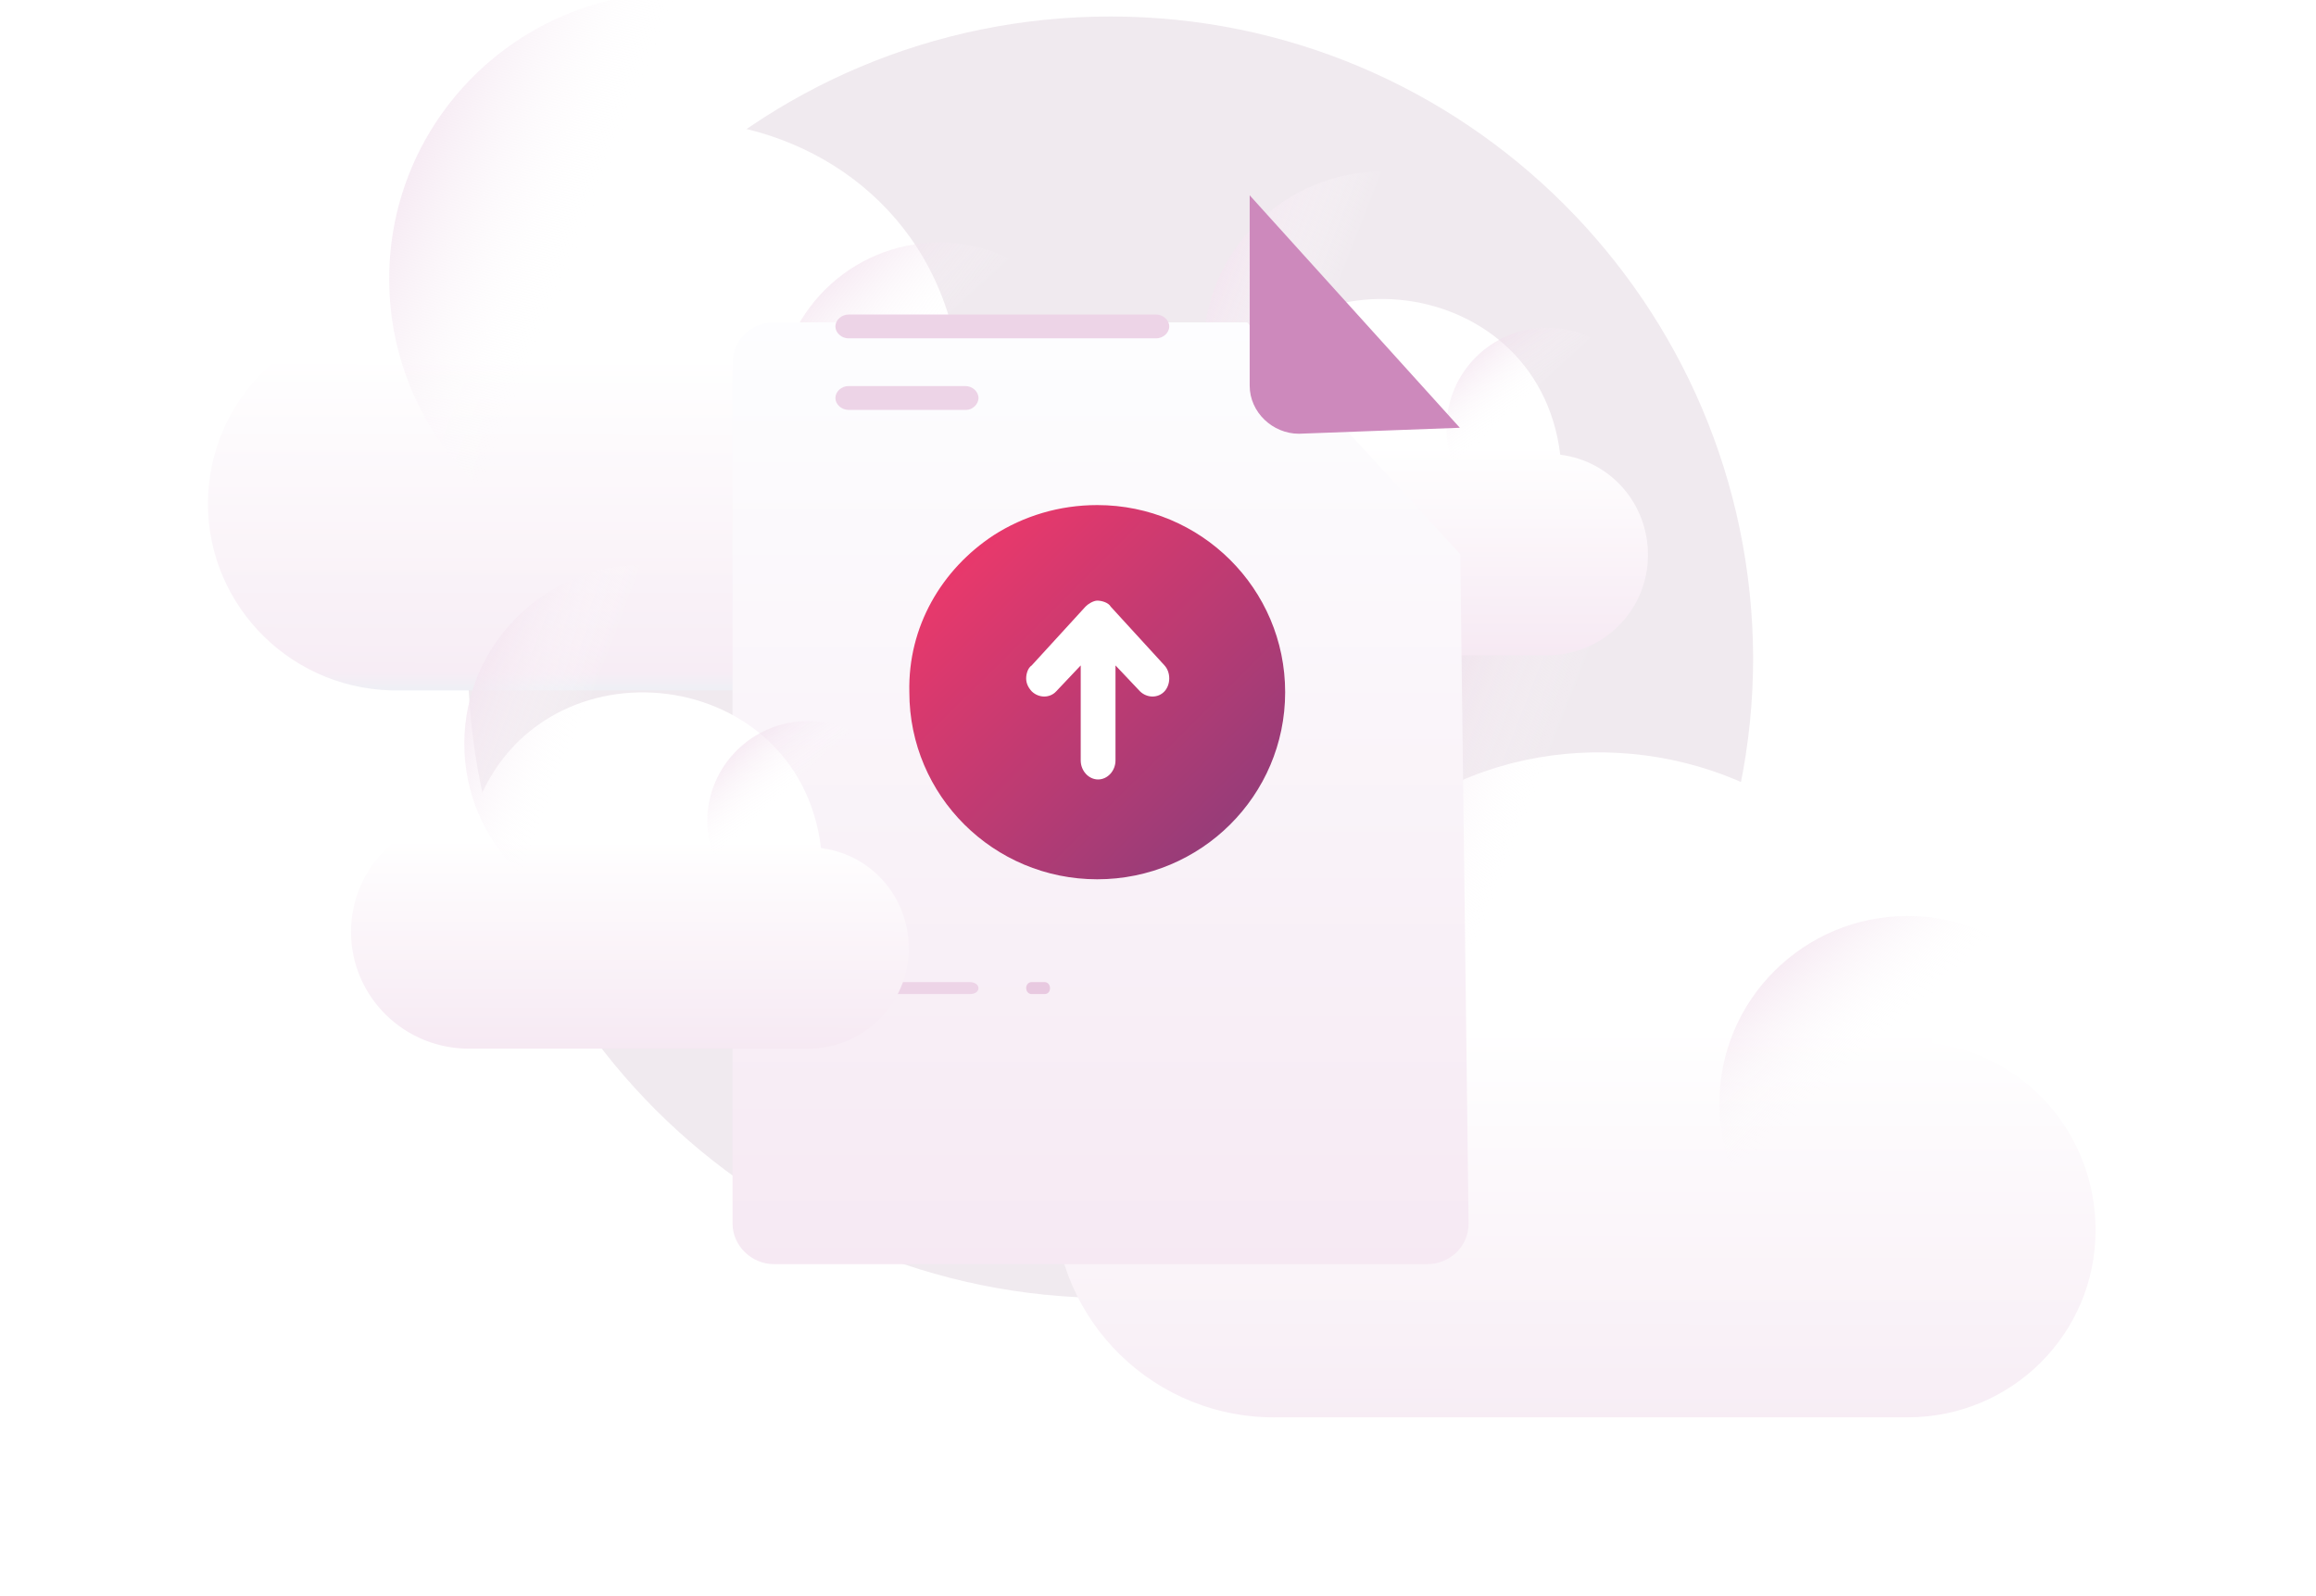 <svg width="206" height="142" viewBox="0 0 206 142" fill="none" xmlns="http://www.w3.org/2000/svg">
<g clip-path="url(#clip0_2661_22959)">
<path d="M98.775 115.468C130.272 115.468 155.935 89.911 155.935 58.521C155.829 27.024 130.272 1.467 98.775 1.467C67.173 1.467 41.616 27.024 41.616 58.415C41.616 89.911 67.173 115.468 98.775 115.468Z" fill="#6D2E5D" fill-opacity="0.1"/>
<g filter="url(#filter0_d_2661_22959)">
<path d="M186.393 98.131C186.393 107.335 178.95 114.778 169.666 114.778C169.506 114.778 168.145 114.778 158.141 114.778C151.177 114.778 140.052 114.778 122.284 114.778H113.801C102.676 115.018 93.791 106.134 93.791 95.409C93.791 84.605 102.756 75.641 114.041 76.201C123.725 45.947 168.065 50.189 171.827 81.483C180.15 82.524 186.393 89.567 186.393 98.131Z" fill="url(#paint0_linear_2661_22959)"/>
</g>
<path d="M169.666 114.778C178.87 114.778 186.393 107.335 186.393 98.131C186.393 88.927 178.87 81.483 169.666 81.483C160.462 81.483 152.938 88.927 152.938 98.131C152.938 107.335 160.462 114.778 169.666 114.778Z" fill="url(#paint1_linear_2661_22959)"/>
<path d="M142.373 114.938C158.781 114.938 172.147 101.652 172.147 85.245C172.147 68.837 158.781 55.551 142.373 55.551C125.966 55.551 112.6 68.837 112.6 85.245C112.6 101.652 125.886 114.938 142.373 114.938Z" fill="url(#paint2_linear_2661_22959)"/>
<g filter="url(#filter1_d_2661_22959)">
<path d="M97.87 35.843C97.87 43.732 91.49 50.112 83.532 50.112C83.395 50.112 82.229 50.112 73.654 50.112C67.685 50.112 58.15 50.112 42.92 50.112H35.648C26.112 50.318 18.497 42.703 18.497 33.51C18.497 24.249 26.181 16.565 35.854 17.046C44.155 -8.886 82.16 -5.25 85.385 21.573C92.519 22.465 97.87 28.502 97.87 35.843Z" fill="url(#paint3_linear_2661_22959)"/>
</g>
<path d="M83.532 50.112C91.422 50.112 97.87 43.732 97.87 35.843C97.87 27.953 91.422 21.573 83.532 21.573C75.643 21.573 69.195 27.953 69.195 35.843C69.195 43.732 75.643 50.112 83.532 50.112Z" fill="url(#paint4_linear_2661_22959)"/>
<path d="M60.139 50.249C74.203 50.249 85.659 38.861 85.659 24.797C85.659 10.734 74.203 -0.654 60.139 -0.654C46.075 -0.654 34.619 10.734 34.619 24.797C34.619 38.861 46.007 50.249 60.139 50.249Z" fill="url(#paint5_linear_2661_22959)"/>
<g filter="url(#filter2_d_2661_22959)">
<path d="M146.581 38.063C146.581 42.994 142.593 46.982 137.62 46.982C137.534 46.982 136.805 46.982 131.446 46.982C127.715 46.982 121.756 46.982 112.237 46.982H107.692C101.732 47.111 96.973 42.351 96.973 36.606C96.973 30.817 101.775 26.015 107.821 26.315C113.009 10.108 136.762 12.38 138.777 29.145C143.237 29.703 146.581 33.476 146.581 38.063Z" fill="url(#paint6_linear_2661_22959)"/>
</g>
<path d="M137.62 46.982C142.551 46.982 146.581 42.994 146.581 38.063C146.581 33.133 142.551 29.145 137.62 29.145C132.689 29.145 128.659 33.133 128.659 38.063C128.659 42.994 132.689 46.982 137.62 46.982Z" fill="url(#paint7_linear_2661_22959)"/>
<path d="M122.999 47.068C131.789 47.068 138.949 39.95 138.949 31.16C138.949 22.371 131.789 15.253 122.999 15.253C114.209 15.253 107.049 22.371 107.049 31.16C107.049 39.95 114.167 47.068 122.999 47.068Z" fill="url(#paint8_linear_2661_22959)"/>
<g filter="url(#filter3_d_2661_22959)">
<path d="M129.887 37.995L130.627 97.546C130.627 99.58 128.963 101.152 126.928 101.152H68.857C66.823 101.152 65.158 99.487 65.158 97.546V20.98C65.158 18.946 66.823 17.374 68.857 17.374H110.931L129.887 37.995Z" fill="url(#paint9_linear_2661_22959)"/>
</g>
<path d="M92.93 88.426H91.74C91.481 88.426 91.274 88.185 91.274 87.896C91.274 87.607 91.481 87.366 91.74 87.366H92.93C93.188 87.366 93.395 87.607 93.395 87.896C93.395 88.233 93.188 88.426 92.93 88.426Z" fill="#E8C9E0"/>
<path d="M86.279 88.426H75.06C74.642 88.426 74.307 88.185 74.307 87.896C74.307 87.607 74.642 87.366 75.06 87.366H86.279C86.698 87.366 87.032 87.607 87.032 87.896C87.032 88.233 86.698 88.426 86.279 88.426Z" fill="#EDD4E7"/>
<path d="M102.82 30.1H75.487C74.852 30.1 74.307 29.61 74.307 29.039C74.307 28.468 74.852 27.979 75.487 27.979H102.82C103.455 27.979 104 28.468 104 29.039C104 29.61 103.455 30.1 102.82 30.1Z" fill="#EDD4E7"/>
<path d="M85.95 36.463H75.48C74.848 36.463 74.307 35.973 74.307 35.402C74.307 34.831 74.848 34.342 75.48 34.342H85.859C86.491 34.342 87.032 34.831 87.032 35.402C87.032 35.973 86.491 36.463 85.95 36.463Z" fill="#EDD4E7"/>
<path d="M111.155 17.374V34.304C111.155 36.681 113.203 38.584 115.531 38.584L129.848 38.053" fill="#CD89BC"/>
<path d="M88.38 47.613C91.062 45.893 94.226 44.93 97.596 44.93C106.813 44.93 114.31 52.358 114.31 61.575C114.31 70.791 106.813 78.219 97.596 78.219C88.38 78.219 80.883 70.791 80.883 61.575C80.745 55.729 83.772 50.639 88.38 47.613Z" fill="url(#paint10_linear_2661_22959)"/>
<path d="M98.797 53.968L103.578 59.194C104.141 59.809 104.141 60.885 103.578 61.499C103.016 62.114 102.032 62.114 101.399 61.499L99.219 59.194V67.647C99.219 68.569 98.516 69.338 97.672 69.338C96.829 69.338 96.126 68.569 96.126 67.647V59.194L93.946 61.499C93.384 62.114 92.399 62.114 91.767 61.499C91.415 61.115 91.274 60.731 91.274 60.347C91.274 59.962 91.415 59.424 91.767 59.194L96.547 53.968C96.758 53.738 97.251 53.43 97.602 53.43C97.954 53.43 98.586 53.584 98.797 53.968Z" fill="white"/>
<g filter="url(#filter4_d_2661_22959)">
<path d="M80.831 73.059C80.831 77.99 76.844 81.978 71.87 81.978C71.784 81.978 71.055 81.978 65.696 81.978C61.966 81.978 56.006 81.978 46.487 81.978H41.942C35.982 82.106 31.223 77.347 31.223 71.602C31.223 65.813 36.025 61.011 42.071 61.311C47.259 45.104 71.013 47.376 73.028 64.141C77.487 64.698 80.831 68.472 80.831 73.059Z" fill="url(#paint11_linear_2661_22959)"/>
</g>
<path d="M71.87 81.978C76.801 81.978 80.831 77.99 80.831 73.059C80.831 68.129 76.801 64.141 71.87 64.141C66.939 64.141 62.909 68.129 62.909 73.059C62.909 77.99 66.939 81.978 71.87 81.978Z" fill="url(#paint12_linear_2661_22959)"/>
<path d="M57.249 82.063C66.039 82.063 73.199 74.946 73.199 66.156C73.199 57.367 66.039 50.249 57.249 50.249C48.46 50.249 41.299 57.367 41.299 66.156C41.299 74.946 48.417 82.063 57.249 82.063Z" fill="url(#paint13_linear_2661_22959)"/>
</g>
<defs>
<filter id="filter0_d_2661_22959" x="71.184" y="44.32" width="137.818" height="104.375" filterUnits="userSpaceOnUse" color-interpolation-filters="sRGB">
<feFlood flood-opacity="0" result="BackgroundImageFix"/>
<feColorMatrix in="SourceAlpha" type="matrix" values="0 0 0 0 0 0 0 0 0 0 0 0 0 0 0 0 0 0 127 0" result="hardAlpha"/>
<feOffset dy="11.304"/>
<feGaussianBlur stdDeviation="11.304"/>
<feColorMatrix type="matrix" values="0 0 0 0 0.563 0 0 0 0 0.237 0 0 0 0 0.48 0 0 0 0.27 0"/>
<feBlend mode="normal" in2="BackgroundImageFix" result="effect1_dropShadow_2661_22959"/>
<feBlend mode="normal" in="SourceGraphic" in2="effect1_dropShadow_2661_22959" result="shape"/>
</filter>
<filter id="filter1_d_2661_22959" x="-4.11" y="-11.896" width="124.589" height="95.924" filterUnits="userSpaceOnUse" color-interpolation-filters="sRGB">
<feFlood flood-opacity="0" result="BackgroundImageFix"/>
<feColorMatrix in="SourceAlpha" type="matrix" values="0 0 0 0 0 0 0 0 0 0 0 0 0 0 0 0 0 0 127 0" result="hardAlpha"/>
<feOffset dy="11.304"/>
<feGaussianBlur stdDeviation="11.304"/>
<feColorMatrix type="matrix" values="0 0 0 0 0.563 0 0 0 0 0.237 0 0 0 0 0.48 0 0 0 0.24 0"/>
<feBlend mode="normal" in2="BackgroundImageFix" result="effect1_dropShadow_2661_22959"/>
<feBlend mode="normal" in="SourceGraphic" in2="effect1_dropShadow_2661_22959" result="shape"/>
</filter>
<filter id="filter2_d_2661_22959" x="74.365" y="3.988" width="94.824" height="76.908" filterUnits="userSpaceOnUse" color-interpolation-filters="sRGB">
<feFlood flood-opacity="0" result="BackgroundImageFix"/>
<feColorMatrix in="SourceAlpha" type="matrix" values="0 0 0 0 0 0 0 0 0 0 0 0 0 0 0 0 0 0 127 0" result="hardAlpha"/>
<feOffset dy="11.304"/>
<feGaussianBlur stdDeviation="11.304"/>
<feColorMatrix type="matrix" values="0 0 0 0 0.563 0 0 0 0 0.237 0 0 0 0 0.48 0 0 0 0.27 0"/>
<feBlend mode="normal" in2="BackgroundImageFix" result="effect1_dropShadow_2661_22959"/>
<feBlend mode="normal" in="SourceGraphic" in2="effect1_dropShadow_2661_22959" result="shape"/>
</filter>
<filter id="filter3_d_2661_22959" x="42.551" y="6.07" width="110.685" height="128.994" filterUnits="userSpaceOnUse" color-interpolation-filters="sRGB">
<feFlood flood-opacity="0" result="BackgroundImageFix"/>
<feColorMatrix in="SourceAlpha" type="matrix" values="0 0 0 0 0 0 0 0 0 0 0 0 0 0 0 0 0 0 127 0" result="hardAlpha"/>
<feOffset dy="11.304"/>
<feGaussianBlur stdDeviation="11.304"/>
<feColorMatrix type="matrix" values="0 0 0 0 0.563 0 0 0 0 0.237 0 0 0 0 0.48 0 0 0 0.27 0"/>
<feBlend mode="normal" in2="BackgroundImageFix" result="effect1_dropShadow_2661_22959"/>
<feBlend mode="normal" in="SourceGraphic" in2="effect1_dropShadow_2661_22959" result="shape"/>
</filter>
<filter id="filter4_d_2661_22959" x="8.615" y="38.984" width="94.824" height="76.908" filterUnits="userSpaceOnUse" color-interpolation-filters="sRGB">
<feFlood flood-opacity="0" result="BackgroundImageFix"/>
<feColorMatrix in="SourceAlpha" type="matrix" values="0 0 0 0 0 0 0 0 0 0 0 0 0 0 0 0 0 0 127 0" result="hardAlpha"/>
<feOffset dy="11.304"/>
<feGaussianBlur stdDeviation="11.304"/>
<feColorMatrix type="matrix" values="0 0 0 0 0.563 0 0 0 0 0.237 0 0 0 0 0.48 0 0 0 0.27 0"/>
<feBlend mode="normal" in2="BackgroundImageFix" result="effect1_dropShadow_2661_22959"/>
<feBlend mode="normal" in="SourceGraphic" in2="effect1_dropShadow_2661_22959" result="shape"/>
</filter>
<linearGradient id="paint0_linear_2661_22959" x1="140.092" y1="80.071" x2="140.062" y2="115.421" gradientUnits="userSpaceOnUse">
<stop stop-color="white"/>
<stop offset="0.996" stop-color="#F7EDF5"/>
</linearGradient>
<linearGradient id="paint1_linear_2661_22959" x1="151.158" y1="77.899" x2="165.987" y2="94.117" gradientUnits="userSpaceOnUse">
<stop stop-color="#E1B7D6"/>
<stop offset="0.994" stop-color="white" stop-opacity="0"/>
</linearGradient>
<linearGradient id="paint2_linear_2661_22959" x1="109.812" y1="71.619" x2="133.184" y2="80.765" gradientUnits="userSpaceOnUse">
<stop stop-color="#E1B7D6"/>
<stop offset="0.994" stop-color="white" stop-opacity="0"/>
</linearGradient>
<linearGradient id="paint3_linear_2661_22959" x1="58.184" y1="20.363" x2="58.158" y2="50.663" gradientUnits="userSpaceOnUse">
<stop stop-color="white"/>
<stop offset="0.927" stop-color="#F7EDF5"/>
<stop offset="0.996" stop-color="#ECF0F5"/>
</linearGradient>
<linearGradient id="paint4_linear_2661_22959" x1="67.669" y1="18.501" x2="80.379" y2="32.403" gradientUnits="userSpaceOnUse">
<stop stop-color="#E1B7D6"/>
<stop offset="0.994" stop-color="white" stop-opacity="0"/>
</linearGradient>
<linearGradient id="paint5_linear_2661_22959" x1="32.229" y1="13.118" x2="52.262" y2="20.958" gradientUnits="userSpaceOnUse">
<stop stop-color="#F1DFED"/>
<stop offset="0.994" stop-color="white" stop-opacity="0"/>
</linearGradient>
<linearGradient id="paint6_linear_2661_22959" x1="121.777" y1="28.389" x2="121.761" y2="47.326" gradientUnits="userSpaceOnUse">
<stop stop-color="white"/>
<stop offset="0.996" stop-color="#F6E9F3"/>
</linearGradient>
<linearGradient id="paint7_linear_2661_22959" x1="127.705" y1="27.225" x2="135.649" y2="35.913" gradientUnits="userSpaceOnUse">
<stop stop-color="#E2BBD8"/>
<stop offset="0.994" stop-color="white" stop-opacity="0"/>
</linearGradient>
<linearGradient id="paint8_linear_2661_22959" x1="105.556" y1="23.861" x2="118.076" y2="28.761" gradientUnits="userSpaceOnUse">
<stop stop-color="#F1DFED"/>
<stop offset="0.994" stop-color="white" stop-opacity="0"/>
</linearGradient>
<linearGradient id="paint9_linear_2661_22959" x1="97.871" y1="15.436" x2="97.871" y2="102.055" gradientUnits="userSpaceOnUse">
<stop stop-color="#FDFEFF"/>
<stop offset="0.996" stop-color="#F6E9F3"/>
</linearGradient>
<linearGradient id="paint10_linear_2661_22959" x1="83.515" y1="47.56" x2="111.552" y2="75.717" gradientUnits="userSpaceOnUse">
<stop stop-color="#F0386A"/>
<stop offset="1" stop-color="#8F3D7A"/>
</linearGradient>
<linearGradient id="paint11_linear_2661_22959" x1="56.027" y1="63.384" x2="56.011" y2="82.322" gradientUnits="userSpaceOnUse">
<stop stop-color="white"/>
<stop offset="0.996" stop-color="#F6E9F3"/>
</linearGradient>
<linearGradient id="paint12_linear_2661_22959" x1="61.955" y1="62.221" x2="69.899" y2="70.909" gradientUnits="userSpaceOnUse">
<stop stop-color="#E1B7D6"/>
<stop offset="0.994" stop-color="white" stop-opacity="0"/>
</linearGradient>
<linearGradient id="paint13_linear_2661_22959" x1="39.806" y1="58.857" x2="52.326" y2="63.756" gradientUnits="userSpaceOnUse">
<stop stop-color="#F1DFED"/>
<stop offset="0.994" stop-color="white" stop-opacity="0"/>
</linearGradient>
<clipPath id="clip0_2661_22959">
<rect width="205.526" height="142" fill="white"/>
</clipPath>
</defs>
</svg>
